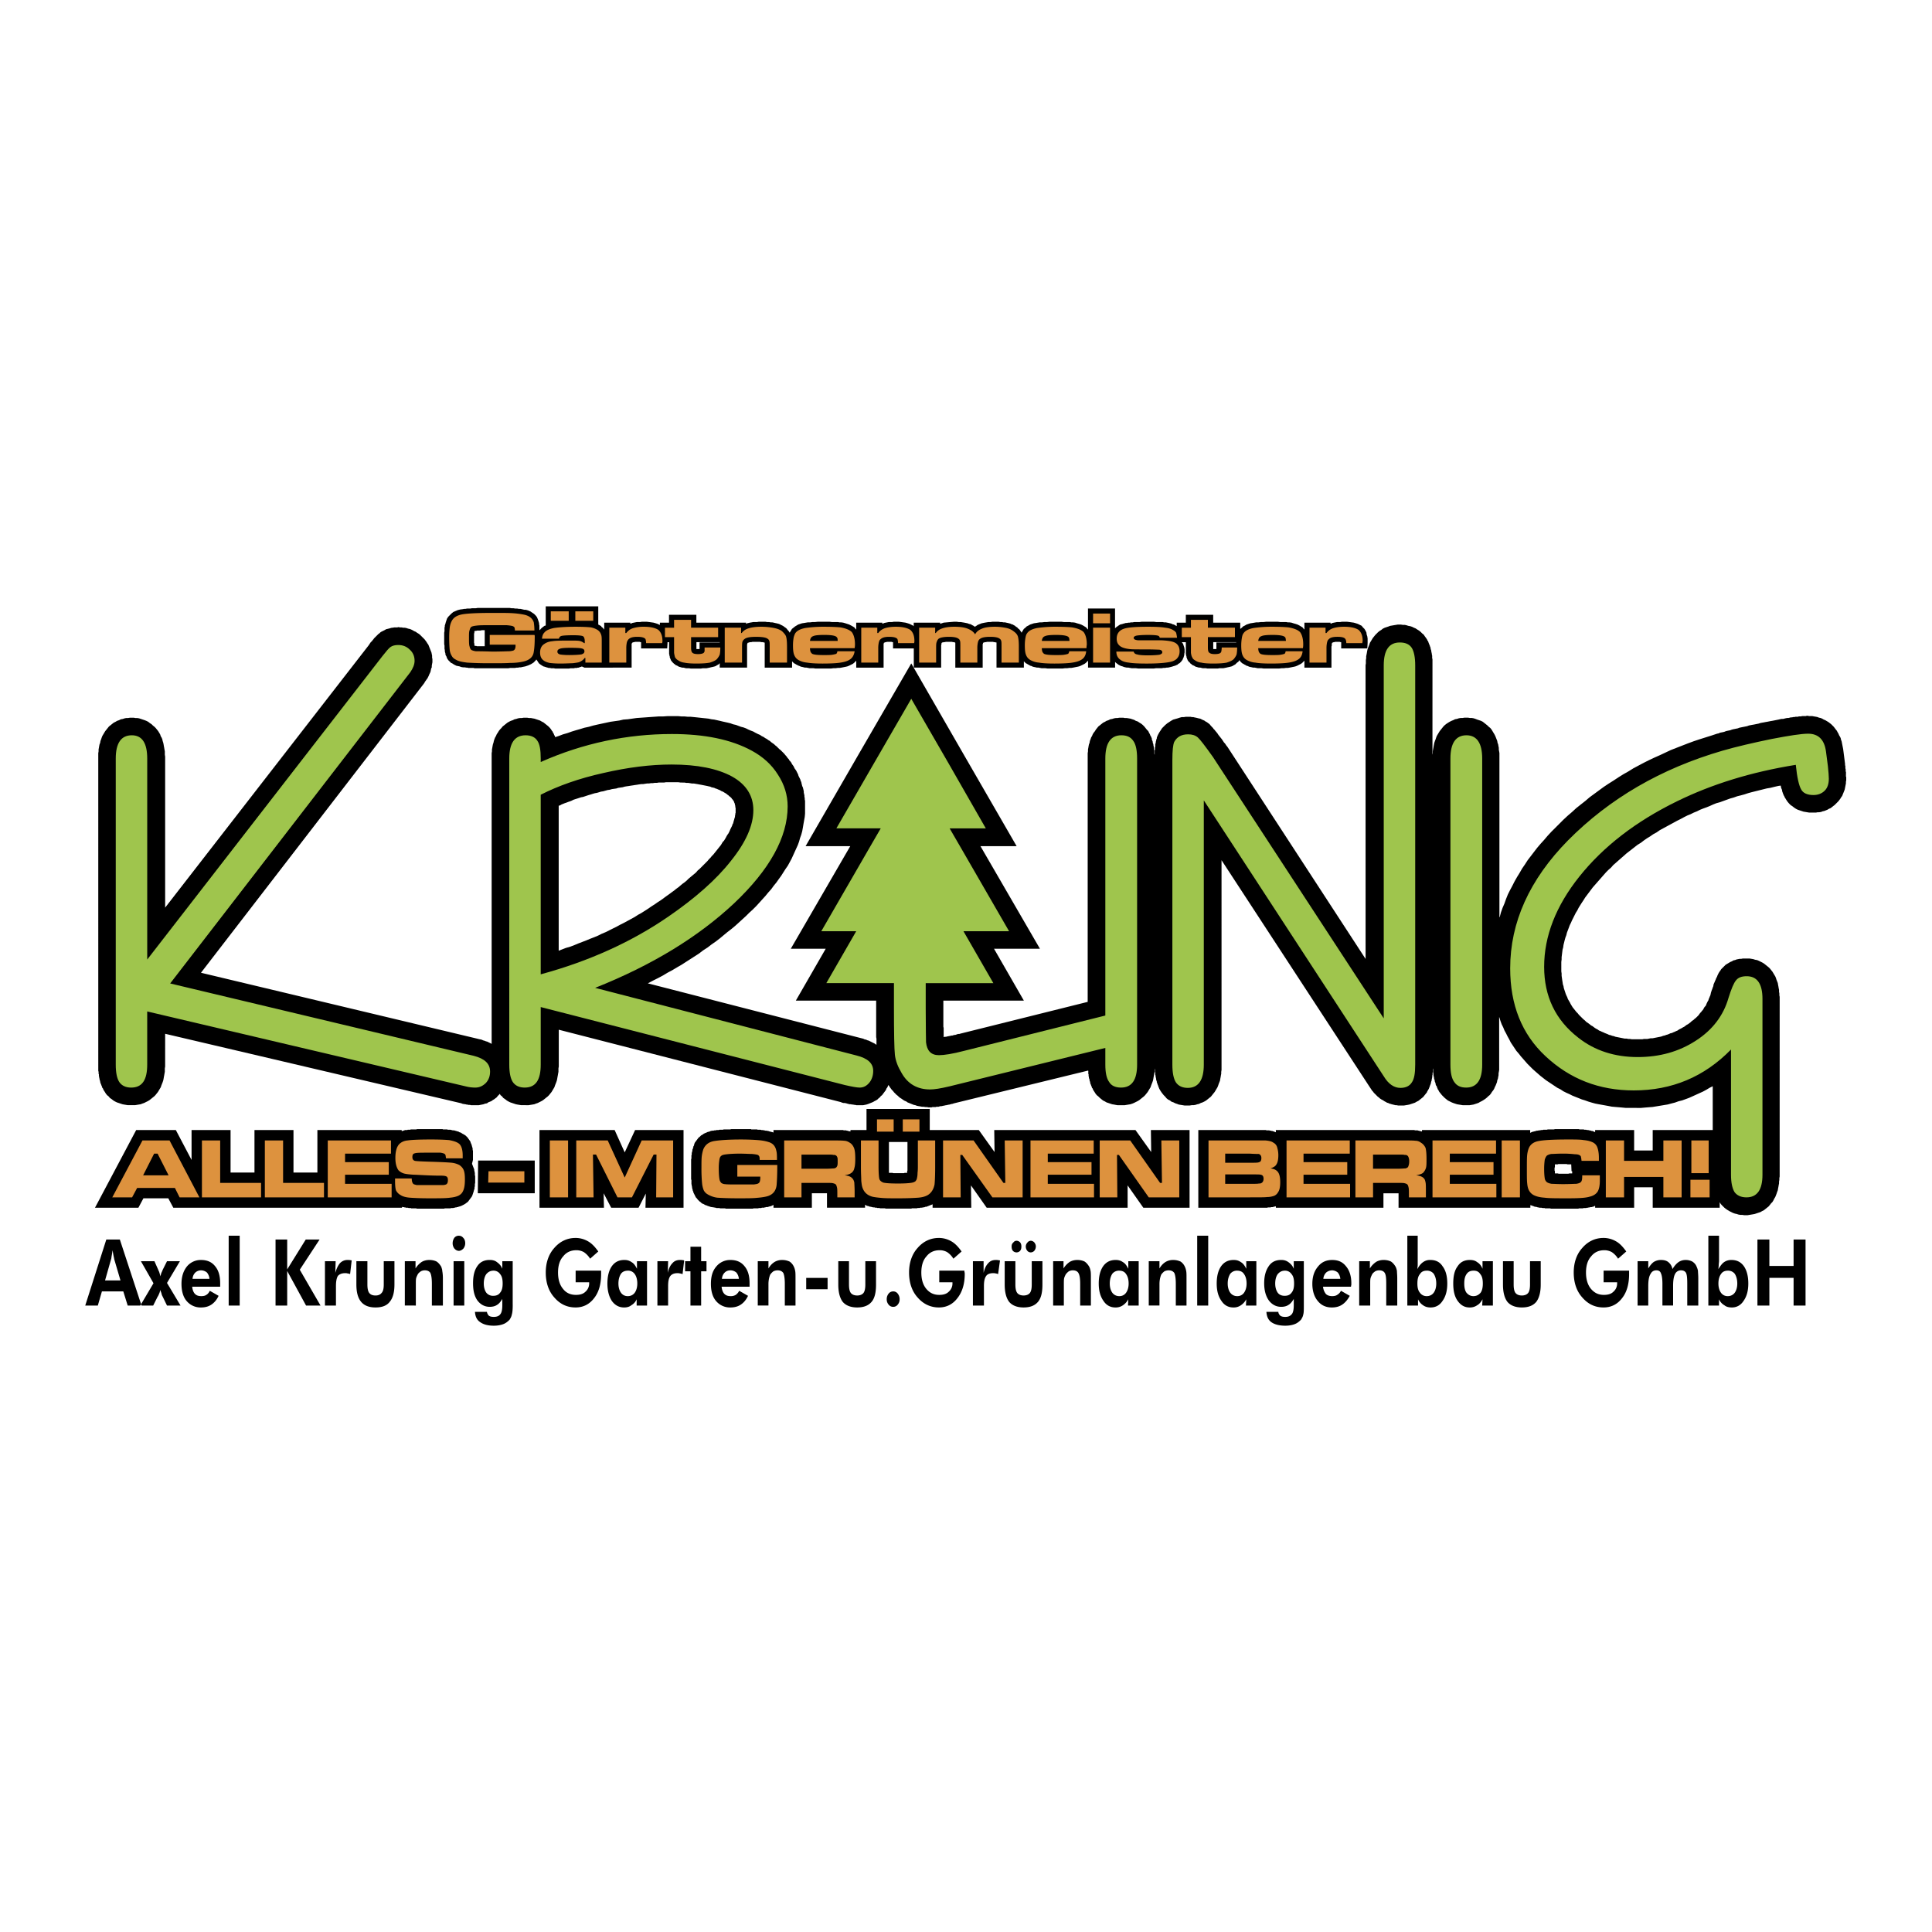 <svg xmlns="http://www.w3.org/2000/svg" width="2500" height="2500" viewBox="0 0 192.756 192.756"><g fill-rule="evenodd" clip-rule="evenodd"><path fill="#fff" d="M0 0h192.756v192.756H0V0z"/><path d="M19.112 115.727v-2.982h3.892v4.238h2.385v-4.238h3.892v4.238h2.385v-4.238h8.411v.096h.062l.094-.033.094-.031.094-.031h.219l.032-.031h.25l.062-.031h.536l.094-.031H44.152l.062.031H44.621l.063.031h.25l.126.031.125.031h.125l.094.031.125.033.094.031.125.031.094.062.125.031.094.062.094.062.125.062.094.062.094.062.094.096.094.094.062.094.094.125.063.096.062.094.032.125.062.125.032.096.031.125.031.094.031.125v.127l.032.094V115.724l-.094.377.031.094.063.156.031.094.032.062.032.096.031.062v.094l.031.094v.062l.031.096v.25l.031.062V118.015l-.031.125v.219l-.031.096v.125l-.031.094-.031.094-.032.127-.032.094-.031.094-.032.094-.031.096-.062.125-.094.125-.094.125-.094.127-.094.125-.125.094-.125.094-.157.096-.125.062-.062.031-.063.031-.094.031-.063.031h-.063l-.062.031-.094.031h-.063l-.062.031h-.094l-.063.031h-.062l-.094.031h-.212l-.063.031H44.378l-.063.031H41.586l-.063-.031H41.018l-.032-.031h-.22l-.062-.031h-.188l-.094-.031h-.062l-.094-.031h-.096l-.063-.031v.094H17.292l-.502-.941h-2.48l-.502.941H9.477l4.111-7.752h3.954l1.57 2.984zm38.633-2.983h3.578l1.004 2.229 1.036-2.229h4.833v7.752h-3.798l.032-1.412-.722 1.412h-2.73l-.753-1.443.031 1.443h-6.433v-7.752h3.922zm19.426.252v-.252h6.961l.032.031h.25l.063.031h.062l.062.033h.063l.094.031h.062l.032.031v-.158h1.6v-2.102H92.761v2.102h4.895l1.57 2.197-.031-2.197h14.09l1.57 2.197-.031-2.197h3.859v7.752h-4.613l-1.568-2.229v2.229h-14.06l-1.569-2.229.031 2.229h-3.86v-.346l-.062.033-.094.031-.063.031-.094.031-.063.031-.094.031-.062.031-.094.031h-.088l-.063.031-.094.031h-.094l-.094.031h-.158l-.094.031h-.188l-.062.031h-.503l-.062.031H88.344l-.032-.031h-.502l-.062-.031h-.22l-.062-.031h-.157l-.062-.031h-.157l-.062-.031h-.063l-.063-.031h-.094l-.157-.062-.157-.031-.157-.094h-.031v.281h-3.798V119.051H81v1.443h-3.829v-.281l-.063.031-.188.094-.157.031-.188.062h-.156l-.063.031h-.062l-.063.031h-.221l-.063.031h-.219l-.094.031h-.471l-.031.031H72.402l-.062-.031h-.503l-.062-.031h-.315l-.031-.031h-.094l-.094-.031h-.094l-.095-.031h-.094l-.095-.031-.094-.031-.094-.031-.094-.031-.062-.031-.094-.031-.094-.031-.094-.064-.062-.031-.094-.031-.094-.062-.094-.094-.094-.062-.094-.094-.094-.096-.094-.125-.094-.094-.062-.125-.062-.127-.032-.062-.032-.062-.031-.062-.031-.062v-.062l-.031-.062-.032-.064v-.062l-.031-.062v-.062l-.032-.062v-.124l-.032-.062v-.126l-.031-.062v-.408l-.031-.094V115.672l.031-.096v-.31l.031-.062v-.188l.032-.062v-.062l.032-.062v-.124l.031-.064.032-.062v-.062l.031-.062v-.062l.031-.062.031-.031.032-.158.058-.143.094-.125.094-.127.094-.125.094-.125.125-.094.125-.125.125-.064.125-.094.125-.062.157-.062.125-.062.157-.031.125-.062.157-.033h.125l.094-.031h.125l.094-.031h.219l.063-.031h.344l.094-.031H72.832l.125-.031h1.973l.032.031H75.538l.062.031H75.882l.094.031h.156l.094.031h.063l.094.031h.156l.063.033h.062l.094.031.063.031h.062l.094.031.125.031.069.03zm13.37.942H88.69V117.015h.345l.094.031h1.065l.063-.031h.25v-.188l.031-.031v-2.858h.003zm36.75-.973v-.221H141.123l.031.031h.281l.062.031h.062l.062.033h.062l.064.031h.062l.062.031v-.158h10.795v.283l.062-.031.127-.062.125-.031.125-.031.125-.031.096-.033h.124l.062-.031h.156l.064-.031h.156l.094-.031h.346l.094-.031h.597l.127-.031h2.377l.062.031H158.021l.031.031h.189l.094.031h.124l.094.031h.062l.062.031h.064l.062.033h.094l.062.031.062.031.062.031h.062v-.189h3.893v2.041h1.852v-2.041h6.59v3.924h.094v3.828h-6.683v-2.039h-1.852v2.039h-3.893v-.188h-.031l-.094.062-.125.031-.094.031h-.126l-.062.031h-.124l-.031.031h-.124l-.094.031h-.25l-.062.031h-.376l-.094.031H154.726l-.062-.031h-.507l-.062-.031h-.187l-.125-.031h-.19l-.094-.031h-.062l-.094-.031-.096-.031h-.094l-.094-.031-.062-.031-.094-.031-.094-.031-.064-.031h-.062v.25H139.534V119.054h-1.508v1.443h-10.732v-.156l-.062.031h-.062l-.064.031h-.062l-.062.031h-.156l-.062.031h-.281l-.031.031H119.556v-7.752H126.278l.094.031h.252l.094.031h.062l.094.033h.062l.094.031.096.031.062.031.103.033zm-79.589 2.824h5.649v3.264H47.67l.032-3.264zm109.152 1.066h-.062l-.031-.689h-.375l-.094-.031h-.818l-.062.031h-.28v.279l-.033.062V116.789l.033.062v.219h.279l.094.031H156.481l.094-.031h.281v-.215h-.002z"/><path d="M17.919 119.461l-.47-.941h-3.767l-.502.941h-1.978l3.013-5.68h2.699l2.981 5.68h-1.976zm-1.098-2.197l-1.099-2.166h-.345l-1.099 2.166h2.543zm3.326-3.483h1.82v4.236h4.08v1.443h-5.9v-5.679zm6.277 0h1.82v4.236h4.08v1.443h-5.9v-5.679zm6.277 0h6.308v1.316h-4.582v.848h4.362v1.256h-4.362v.91h4.645v1.35h-6.371v-5.68zm6.716 3.797h1.663c0 .281.063.471.188.564.062.031.188.062.314.094h2.573a.981.981 0 0 0 .345-.062c.125-.062.188-.188.188-.439 0-.156-.032-.281-.125-.346-.094-.062-.283-.094-.565-.094-.22 0-.659 0-1.35-.031-.722-.031-1.161-.062-1.381-.062-.439-.031-.753-.062-.973-.125a1.266 1.266 0 0 1-.533-.314c-.188-.252-.314-.658-.314-1.225 0-.658.125-1.098.376-1.381.188-.188.471-.344.848-.375.408-.064 1.192-.096 2.354-.096.848 0 1.444.031 1.789.062.502.096.878.221 1.067.439.188.221.282.598.282 1.1v.281H44.5c-.031-.156-.031-.281-.063-.344 0-.031-.062-.094-.125-.127a1.603 1.603 0 0 0-.376-.094h-1.224c-.722 0-1.162 0-1.318.062-.188.031-.251.158-.251.377 0 .189.062.314.251.377.125.031.722.062 1.82.094.941.031 1.538.062 1.852.094.313.033.565.127.753.221.188.125.345.281.439.502.094.219.125.533.125.941 0 .564-.062.941-.22 1.225-.094.188-.251.312-.439.408-.22.094-.471.156-.816.188-.377.062-1.099.062-2.103.062-.878 0-1.506-.031-1.914-.062-.408-.031-.722-.125-.911-.252a1.12 1.12 0 0 1-.47-.471c-.063-.188-.094-.502-.094-.91v-.281h.001zm9.321-.723h3.578v1.131h-3.609l.031-1.131zm6.119-3.074h1.82v5.68h-1.82v-5.68zm2.637 0h3.138l1.695 3.703 1.695-3.703h3.138v5.68h-1.694l.031-4.268h-.282l-2.166 4.268h-1.443l-2.134-4.268h-.314l.062 4.268h-1.726v-5.68zm16.068 2.448h3.986v.156c0 .816-.031 1.412-.063 1.82-.062.66-.439 1.068-1.13 1.193-.282.062-.627.094-1.004.125s-.941.031-1.726.031c-.973 0-1.664-.031-2.071-.062a2.495 2.495 0 0 1-.973-.346.946.946 0 0 1-.376-.408 2.548 2.548 0 0 1-.157-.658 14.913 14.913 0 0 1-.063-1.537c0-.535 0-.91.032-1.193.031-.252.094-.502.157-.691.188-.439.534-.721 1.067-.814.596-.096 1.475-.158 2.699-.158.722 0 1.287.031 1.694.062.408.033.753.096 1.036.189.439.125.691.408.785.879.063.219.063.533.063.91h-1.726c0-.158 0-.252-.031-.314 0-.062-.063-.094-.094-.156-.094-.062-.314-.094-.628-.125-.282 0-.69-.033-1.255-.033-.596 0-1.036.033-1.287.064s-.439.062-.534.156c-.094.062-.157.188-.188.377a5.406 5.406 0 0 0-.063.91c0 .471.031.816.063 1.004a.708.708 0 0 0 .188.408.68.68 0 0 0 .377.125c.157.031.627.031 1.443.031h1.444c.157-.031.282-.031.408-.094a.375.375 0 0 0 .157-.156 1.2 1.2 0 0 0 .062-.377v-.158h-2.291v-1.16h-.001zm4.676 3.232v-5.68h4.174c1.004 0 1.569 0 1.789.031.188 0 .376.062.565.188.22.125.345.314.439.533.094.252.125.598.125 1.1 0 .408-.031.721-.094.91a.746.746 0 0 1-.282.471c-.157.125-.377.188-.69.25.376.031.627.125.784.314.094.094.157.25.188.408 0 .125.031.471.031.941v.533h-1.726v-.283c0-.312 0-.564-.031-.689-.032-.127-.062-.252-.125-.314-.062-.062-.157-.094-.282-.125-.094-.031-.346-.031-.69-.031h-2.448v1.443h-1.727zm1.726-2.856h2.448c.408 0 .659-.031.753-.031a.44.44 0 0 0 .22-.064c.063-.031.125-.125.157-.219s.032-.219.032-.408c0-.188 0-.346-.032-.408-.031-.094-.094-.188-.188-.219-.063-.031-.125-.031-.22-.031-.095-.031-.345-.031-.722-.031h-2.448v1.411zm5.932-2.824h1.757v2.604c0 .598.031.973.063 1.162.031.219.188.346.408.439.251.062.753.094 1.475.094.628 0 1.036-.031 1.255-.062.251-.031.408-.094.502-.189.062-.094.125-.188.125-.281.031-.094.062-.283.062-.533.032-.252.032-.471.032-.629v-2.604h1.726v2.604c0 .91-.031 1.508-.062 1.789-.094.471-.314.848-.69 1.066-.22.127-.533.221-.942.252-.408.031-1.067.062-1.977.062-.69 0-1.224 0-1.601-.031-.345-.031-.69-.062-.973-.125-.597-.158-.941-.533-1.067-1.131-.032-.219-.063-.408-.063-.596s-.031-.596-.031-1.287v-2.604h.001zm1.601-2.103h1.663v1.225h-1.663v-1.225zm2.573 0h1.663v1.225H90.07v-1.225zm4.017 2.103h3.044l2.982 4.236h.188l-.062-4.236h1.789v5.68h-3.014l-3.012-4.236h-.188l.031 4.236h-1.757v-5.68h-.001zm8.725 0h6.307v1.316h-4.582v.848h4.363v1.256h-4.363v.91h4.613v1.35h-6.338v-5.68zm6.905 0h3.043l2.982 4.236h.188l-.062-4.236h1.789v5.68h-3.045l-2.98-4.236h-.189l.033 4.236h-1.758v-5.68h-.001zm10.857 5.68v-5.68H126.224c.375.031.658.094.814.219a.744.744 0 0 1 .377.439c.062.219.125.471.125.816 0 .408-.062.721-.188.91-.094.188-.314.312-.596.408.25.031.439.094.564.188.283.188.408.564.408 1.193 0 .439-.062.783-.221 1.004a.817.817 0 0 1-.375.346 2.16 2.16 0 0 1-.723.125c-.188.031-.754.031-1.727.031h-4.108v.001zm1.664-3.453h2.447c.533 0 .848 0 .941-.062.158-.031.221-.188.221-.408 0-.219-.094-.344-.252-.406-.062 0-.377 0-.91-.033h-2.447v.909zm0 2.103h2.447c.502 0 .816 0 .91-.031.094 0 .158 0 .221-.031.156-.062.25-.221.25-.439 0-.252-.094-.377-.281-.408-.062-.031-.408-.031-1.1-.031h-2.447v.94zm6.119-4.33h6.309v1.316h-4.613v.848h4.363v1.256h-4.363v.91h4.645v1.35h-6.34v-5.68h-.001zm6.873 5.68v-5.68h4.205c.975 0 1.57 0 1.758.031.221 0 .408.062.566.188.219.125.375.314.471.533.062.252.094.598.094 1.1 0 .408 0 .721-.062.91a1.217 1.217 0 0 1-.283.471c-.156.125-.408.188-.691.25.346.031.629.125.785.314.094.094.125.25.158.408.031.125.031.471.031.941v.533h-1.695v-.283c0-.312 0-.564-.031-.689-.031-.127-.062-.252-.125-.314-.064-.062-.158-.094-.283-.125-.094-.031-.346-.031-.691-.031h-2.447v1.443h-1.76zm1.758-2.856h2.416c.439 0 .691-.031.785-.031a.328.328 0 0 0 .188-.064c.096-.031.127-.125.158-.219s.062-.219.062-.408a1.1 1.1 0 0 0-.062-.408c-.031-.094-.094-.188-.189-.219-.031-.031-.125-.031-.219-.031-.062-.031-.314-.031-.723-.031h-2.416v1.411zm5.932-2.824h6.34v1.316h-4.613v.848h4.361v1.256h-4.361v.91h4.645v1.35h-6.371v-5.68h-.001zm6.904 0h1.82v5.68h-1.82v-5.68zm8.035 3.483h1.756v.533c0 .439-.062.785-.188 1.037-.156.281-.439.471-.848.564-.408.125-1.129.156-2.166.156-1.098 0-1.883 0-2.322-.062-.471-.031-.814-.125-1.066-.252a1.103 1.103 0 0 1-.439-.406c-.125-.189-.188-.439-.219-.785-.031-.252-.031-.723-.031-1.381 0-.66 0-1.162.031-1.443.031-.283.094-.502.156-.66.156-.377.471-.627.973-.721.471-.096 1.443-.158 2.918-.158.723 0 1.256 0 1.602.062.346.033.596.096.816.189.25.094.439.281.533.533s.156.596.156 1.066v.283h-1.727c-.031-.188-.031-.314-.062-.377a.171.171 0 0 0-.094-.156c-.062-.062-.219-.125-.502-.125a10.205 10.205 0 0 0-1.225-.064c-.533 0-.91.033-1.129.033a1.172 1.172 0 0 0-.439.156c-.094.094-.156.219-.221.408a6.695 6.695 0 0 0-.062.941c0 .439.031.752.062.941a.592.592 0 0 0 .221.377c.094.062.25.125.471.156.188 0 .564.031 1.129.031.66 0 1.1-.031 1.318-.031.221-.031.377-.094.439-.156.128-.094.159-.312.159-.689zm2.354-3.483h1.82v2.039h3.922v-2.039h1.82v5.68h-1.82v-2.039h-3.922v2.039h-1.82v-5.68zm8.535 0h1.727v3.264h-1.727v-3.264zm-.094 3.922h1.914v1.758h-1.914v-1.758z" fill="#dd923e"/><path d="M49.052 104.146V75.148l.031-.188v-.188l.031-.157.032-.188.031-.157.062-.189.032-.156.062-.188.063-.157.094-.157.063-.157.125-.188.094-.157.125-.157.125-.125.125-.157.157-.125.157-.126.157-.125.157-.094.188-.094.188-.062.188-.095.157-.031.188-.062.188-.031h.188l.189-.032h.345l.188.032h.188l.157.031.188.031.188.062.189.063.188.063.157.094.188.095.157.125.157.125.157.125.157.157.125.157.094.157.063.062.031.094.063.094.031.063.032.094.063.094.031.094v.031l.377-.125.408-.157.439-.125.439-.157.408-.125.439-.125.408-.126.439-.094.439-.126.408-.094.439-.095.439-.094.439-.094.439-.063.439-.062.408-.094.439-.032.439-.062.439-.062.439-.032.439-.031.439-.032.439-.031.439-.031h.439l.439-.031h1.098l.314.031h.313l.314.031h.282l.313.031.314.032.283.031.282.032.314.031.283.031.282.062.282.032.283.063.282.062.251.062.283.063.282.063.251.062.25.094.283.062.251.095.251.094.251.062.251.094.251.126.22.094.251.094.22.125.251.126.22.094.126.094.125.063.125.062.125.094.126.063.094.062.126.094.125.063.094.094.125.094.095.063.125.094.095.094.125.094.094.094.094.094.094.094.125.095.094.094.095.094.094.094.095.094.094.125.094.094.063.094.094.125.094.094.063.125.094.094.095.125.062.126.062.094.095.126.062.125.062.126.095.125.062.094.062.125.063.125.062.125.032.125.062.125.063.125.062.126.032.125.062.125.031.157.032.125.031.125.063.125.031.125.031.125.031.157v.125l.031.125.032.157v.125l.031.126v.125l.032.157v1.267l-.032.345-.063.345-.062.345-.062.376-.063.345-.094.345-.125.345-.094.345-.125.345-.157.345-.157.345-.157.345-.157.345-.188.346-.188.345-.22.314-.22.345-.219.345-.251.345-.22.313-.282.346-.251.345-.283.313-.282.345-.314.346-.282.313-.314.345-.345.345-.345.314-.345.345-.345.314-.376.345-.346.313-.376.314-.408.314-.377.313-.376.314-.408.314-.408.282-.408.314-.439.283-.408.313-.439.283-.439.283-.439.282-.439.283-.439.251-.471.283-.471.25-.471.283-.471.25-.502.252-.471.25-.063.031 21.247 5.461.125.031.125.031.125.064.157.031.125.062.125.031.126.062.125.062.125.062.125.062.125.064.125.094h.032V103.632l-.032-.156v-3.643H79.4l2.981-5.178h-3.483l5.931-10.231h-4.456l5.272-9.132 5.272-9.102 5.241 9.102 5.273 9.132h-3.609l5.932 10.231h-4.582l2.98 5.178h-8.034V102.436l.031.125V103.471h.031l.062-.031h.157l.062-.031h.063l.094-.031h.062l.095-.031h.062l.094-.031h.094l.094-.031.094-.031h.094l.094-.031.094-.033.094-.031h.126l.094-.031 12.71-3.17v-24.81l.031-.188v-.188l.031-.157.031-.188.031-.157.062-.157.031-.188.064-.157.062-.188.094-.157.062-.157.094-.157.127-.157.094-.157.125-.157.125-.157.158-.125.156-.126.156-.125.189-.094.156-.094.189-.062.188-.095.188-.031.189-.062.188-.031h.158l.188-.032h.377l.156.032h.189l.188.031.188.031.189.062.188.063.158.094.188.062.188.126.158.094.156.125.156.157.127.157.125.157.125.125.062.094.031.094.062.094.033.063.031.094.031.062.062.094.031.094.031.062v.094l.031.094.031.063.031.094v.094l.031.063.031.094v.094l.031.062v.094l.031.095v.156l.033.094v.345l.031.094v.125-.561l.031-.062v-.251l.031-.063v-.219l.031-.094v-.063l.031-.062v-.094l.031-.063v-.062l.031-.094.031-.063v-.094l.031-.062.031-.094.031-.062.062-.125.127-.22.125-.188.125-.188.158-.157.156-.157.188-.157.189-.125.188-.125.221-.125.219-.063.221-.062.188-.063.221-.063h.219l.188-.031h.471l.158.031h.125l.125.032.158.031.125.032.125.031.158.031.125.062.125.063.156.063.127.094.125.063.125.094.127.094.062.063.031.062.062.031.031.062.062.063.031.031.062.063.031.031.031.063.064.062.031.032.062.062.031.063.062.062.062.063.031.062.062.063.062.094.033.062.062.063.062.094.062.062.062.094.062.063.062.094.064.094.062.094.062.094.094.095.062.094.062.094.125.156 13.779 21.153V66.36l.031-.157v-.345l.031-.188v-.188l.031-.157.031-.157.031-.188.031-.157.062-.188.062-.157.062-.157.062-.188.096-.157.094-.156.094-.157.125-.157.127-.157.125-.125.156-.157.158-.125.156-.094.156-.125.189-.094.188-.063.188-.062.158-.063.188-.031.189-.032.188-.032.189-.031h.344l.189.031h.188l.156.032.189.062.188.032.189.062.188.094.156.063.189.125.156.094.158.125.156.157.156.125.125.188.096.125.062.094.062.094.031.094.062.062.031.094.031.094.031.063.031.094.033.062.029.094.033.094.031.062v.094l.031.094.031.063v.094l.031.094v.063l.031.094v.094l.031.094v.251l.031.094V75.331 75.3l.031-.157v-.188l.031-.188.031-.157.031-.188.031-.157.031-.157.064-.188.062-.157.062-.188.062-.157.094-.157.094-.157.096-.157.125-.157.125-.157.125-.157.127-.125.156-.126.189-.125.156-.094.188-.094.158-.062.188-.095.188-.031.189-.062.188-.031h.189l.188-.032h.345l.188.032h.189l.188.031.188.062.158.063.188.063.189.062.188.094.156.125.158.125.156.125.125.126.158.125.125.157.094.157.094.157.096.157.094.188.062.157.062.157.062.157.031.188.062.157.031.188.033.157v.188l.031.156.031.188v16.381l.031-.031.125-.471.156-.439.189-.439.156-.439.188-.471.221-.439.219-.408.221-.439.25-.439.252-.408.252-.439.281-.408.283-.439.314-.408.312-.408.314-.408.346-.408.344-.376.346-.408.377-.408.377-.376.408-.408.406-.408.439-.408.439-.377.408-.376.471-.376.439-.345.439-.376.471-.345.471-.346.471-.345.471-.314.502-.314.471-.313.504-.314.502-.283.502-.313.533-.283.533-.283.502-.251.533-.251.566-.251.533-.251.533-.251.564-.22.564-.22.566-.22.596-.22.564-.188.596-.188.598-.188.564-.188.156-.031.127-.063.156-.031.156-.031.127-.031.156-.063.125-.031.158-.032.156-.031.156-.062.125-.032.158-.031.156-.032.158-.032.156-.062.156-.031.156-.032.158-.031.156-.032.158-.032.156-.062.156-.031.158-.032.188-.031.156-.032.158-.032.156-.031.188-.062.158-.031.188-.031.156-.032.189-.031.156-.032.158-.031.188-.031.156-.031.158-.031.156-.032.156-.031.127-.032.156-.031h.156l.127-.031.125-.031.156-.031h.127l.125-.032.125-.031h.125l.094-.032h.127l.125-.031h.221l.094-.031h.219l.094-.031h.378l.094-.031h.096l.156.031h.314l.156.031.188.031.158.031.156.063.156.032.158.062.156.094.156.063.158.094.156.094.125.094.158.125.125.125.125.126.096.125.094.125.125.157.062.125.094.157.064.157.094.157.062.125.031.157.062.157.031.157.031.157.031.157.031.157.031.156.189 1.476v.125l.031.094v.22l.031.094v.219l.031.063V77.466l.031.062v.313l-.031.157v.157l-.031.157-.031.157-.031.157-.031.157-.062.157-.062.157-.064.157-.062.157-.094.125-.094.157-.094.125-.096.125-.125.125-.125.125-.125.126-.127.094-.156.126-.125.094-.158.062-.156.095-.156.062-.158.062-.156.032-.156.062-.189.032h-.156l-.158.031H180.501l-.188-.031-.189-.032-.188-.031-.189-.063-.188-.062-.188-.062-.189-.095-.188-.125-.158-.126-.188-.125-.156-.157-.158-.188-.125-.188-.094-.156-.062-.094-.031-.094-.064-.094-.031-.094-.031-.062-.031-.094-.031-.094-.031-.063v-.091l-.031-.094-.031-.063-.031-.094-.031-.094v-.094l-.031-.032-.221.032-.408.094-.375.094-.377.063-.377.094-.377.094-.377.094-.377.094-.344.094-.377.125-.346.094-.377.094-.344.125-.346.095-.346.125-.346.126-.344.125-.346.094-.314.125-.346.157-.312.126-.346.125-.314.126-.312.157-.314.125-.314.157-.312.125-.314.157-.346.188-.377.188-.344.188-.346.188-.346.188-.346.188-.346.188-.312.219-.346.188-.314.22-.312.188-.314.22-.283.22-.312.188-.283.22-.281.22-.283.22-.283.22-.281.251-.252.22-.25.219-.283.251-.252.22-.219.251-.252.22-.25.251-.221.251-.219.251-.221.251-.219.25-.221.251-.219.251-.188.251-.189.251-.188.251-.189.251-.156.251-.188.282-.158.251-.156.251-.125.251-.158.251-.125.25-.125.251-.127.251-.094.22-.125.251-.094.251-.094.251-.096.251-.062.25-.094.251-.062.22-.062.251-.062.251-.033.251-.062.22-.031.251-.031.251-.031.251v.22l-.031.251v.942l.031.219v.221l.031.219.031.221.031.188.031.221.064.188.031.188.062.189.062.188.062.189.062.156.094.188.064.189.094.156.094.158.094.188.094.156.096.158.125.156.125.156.125.158.127.125.125.156.156.158.127.125.156.156.156.127.158.156.188.125.125.094.158.127.125.062.125.094.125.094.158.094.125.064.125.094.158.062.125.062.156.062.125.062.158.062.156.062.125.064.158.031.156.062.158.031.156.062.156.031.158.031.156.031.156.031.158.031.156.031h.188l.158.033h.156l.188.031h1.067l.156-.031h.345l.156-.033.158-.031h.188l.156-.031.158-.031.156-.031.156-.031.158-.031.125-.031.156-.062.158-.031.156-.062.125-.031.158-.064.125-.062.156-.031.125-.062.158-.062.125-.062.156-.062.127-.094.125-.064.125-.062.158-.094.125-.062.125-.094.125-.096.127-.062.125-.094.125-.094.094-.094.127-.094.094-.064.094-.094.125-.094.096-.094.094-.094.094-.096.062-.094.094-.125.096-.094.062-.094.094-.096.062-.094.062-.125.062-.094.096-.096.062-.125.031-.094.062-.125.062-.127.062-.094.031-.125.062-.125.031-.096.062-.125.033-.125.031-.158.031-.094.031-.094.031-.094.031-.062.031-.096.031-.094.031-.062.031-.094v-.094l.031-.062.031-.096.031-.062.031-.062.033-.094.031-.062.031-.062.031-.094.031-.064.031-.062.031-.062.031-.062.031-.094.031-.062.031-.064.031-.062.031-.062.062-.094.033-.062.062-.062.031-.062.062-.096.062-.062.125-.125.127-.126.125-.125.156-.095.158-.094.156-.094.156-.062.158-.095.156-.031.156-.062.158-.031.156-.032h.156l.158-.031h.657l.188.031.189.032.188.062.189.031.156.063.189.094.188.094.156.094.158.126.156.125.156.126.127.125.125.158.125.156.094.156.094.158.096.156.062.156.062.189.062.156.062.156.031.189.031.156.031.188.033.158v.188l.031.158v.188l.031.156V117.381l-.031.158v.188l-.031.158v.188l-.033.156-.031.189-.031.156-.031.188-.062.158-.062.188-.062.158-.062.156-.096.156-.094.189-.094.156-.125.125-.125.158-.127.156-.156.125-.156.125-.158.127-.188.094-.156.094-.189.062-.188.062-.189.064-.156.031-.189.031-.188.031-.188.031h-.345l-.189-.031h-.188l-.188-.031-.189-.062-.156-.031-.188-.064-.189-.094-.188-.094-.158-.094-.188-.127-.156-.125-.127-.125-.156-.156-.125-.158-.096-.156-.062-.094-.062-.062-.031-.096-.062-.062-.031-.094-.031-.094-.031-.062-.031-.096-.031-.062-.031-.094-.031-.094-.033-.062v-.094l-.031-.096-.031-.062v-.094l-.031-.094v-.062l-.031-.094v-.096l-.031-.062V117.883l-.031-.064v-9.446l-.314.156-.312.189-.346.188-.346.156-.346.158-.344.156-.346.156-.346.127-.346.125-.375.094-.346.125-.377.096-.346.094-.377.062-.375.062-.377.062-.377.062-.408.031-.377.031-.377.033H162.216l-.346-.033-.344-.031-.377-.031-.346-.031-.314-.062-.344-.062-.346-.062-.346-.062-.312-.062-.346-.096-.314-.094-.346-.125-.312-.094-.314-.127-.314-.125-.312-.125-.314-.158-.283-.125-.312-.156-.283-.189-.314-.156-.281-.188-.283-.189-.283-.188-.281-.188-.283-.221-.281-.219-.252-.221-.252-.219-.281-.252-.252-.252-.25-.25-.221-.252-.219-.25-.221-.252-.219-.281-.221-.252-.188-.281-.188-.283-.189-.283-.156-.312-.158-.283-.156-.314-.156-.281-.127-.314-.156-.314-.125-.344-.094-.314-.031-.062V106.742l-.031.189-.031.156v.188l-.033.158-.031.188-.062.158-.031.188-.062.156-.062.158-.094.188-.062.156-.096.158-.125.156-.094.156-.125.158-.158.125-.125.125-.156.127-.189.125-.156.094-.188.094-.158.094-.188.064-.189.062-.127.04-.188.031-.189.031h-.689l-.189-.031-.188-.031-.189-.031-.188-.062-.189-.064-.156-.062-.188-.094-.189-.094-.156-.125-.156-.127-.158-.156-.125-.125-.125-.158-.125-.156-.064-.094-.031-.094-.062-.064-.031-.094-.031-.062-.031-.094-.031-.094-.062-.062-.031-.096v-.062l-.031-.094-.031-.094-.033-.062v-.094l-.031-.096-.031-.062v-.094l-.031-.094v-.062l-.031-.096v-.156l-.031-.094V106.689l-.031-.094v-.095.44l-.031.094v.188l-.031.094v.158l-.031.094v.062l-.031.094v.096l-.031.062-.031.094v.062l-.031.094-.033.094-.029.064-.033.094-.031.094-.031.062-.031.094-.062.096-.031.062-.062.094-.031.094-.125.156-.127.158-.125.156-.156.125-.158.127-.156.125-.188.094-.158.094-.188.064-.189.062-.188.062-.156.031-.189.031-.188.031h-.596l-.127-.031h-.125l-.125-.031-.127-.031-.125-.031-.094-.031-.125-.031-.127-.064-.125-.031-.094-.062-.125-.062-.096-.062-.094-.062-.125-.062-.094-.062-.096-.064-.094-.094-.094-.062-.062-.062-.094-.094-.094-.096-.064-.062-.094-.094-.062-.094-.094-.094-.062-.094-.062-.096-.064-.094-.062-.094-.062-.094-14.719-22.534V106.752l-.031.189v.188l-.031.156-.031.189-.031.156-.031.189-.062.156-.062.156-.064.189-.062.156-.094.156-.094.158-.094.156-.127.156-.125.158-.125.156-.158.125-.156.127-.156.125-.158.094-.188.094-.188.062-.189.096-.156.031-.189.062-.188.031h-.188l-.189.031h-.534l-.188-.031-.189-.031-.188-.031-.158-.062-.188-.062-.188-.096-.189-.062-.156-.125-.188-.094-.158-.127-.125-.156-.156-.156-.127-.158-.094-.125-.062-.094-.062-.094-.031-.062-.062-.096-.031-.094-.033-.062-.031-.094-.031-.094-.031-.064-.031-.094-.031-.094-.031-.062v-.094l-.031-.062-.031-.096v-.094l-.031-.094v-.062l-.031-.094v-.096l-.031-.062v-.188l-.031-.094v-.469.125l-.031.156v.189l-.033.156-.031.188-.031.158-.031.188-.031.158-.062.188-.062.156-.062.158-.062.188-.096.156-.094.158-.094.156-.125.156-.127.158-.125.125-.156.125-.158.127-.156.125-.156.094-.189.094-.188.094-.156.064-.189.062-.188.031-.189.031-.188.031h-.722l-.189-.031-.156-.031-.189-.031-.188-.062-.188-.064-.189-.062-.156-.094-.189-.094-.156-.125-.156-.127-.158-.156-.156-.125-.125-.158-.096-.156-.062-.094-.062-.094-.031-.064-.031-.094-.062-.062-.031-.094-.031-.094-.031-.062-.031-.096-.031-.062-.033-.094v-.094l-.031-.062-.031-.094v-.096l-.031-.062-.031-.094v-.094l-.031-.062v-.19l-.031-.062V106.844l-.031-.031-13.37 3.266-.094.031-.094.031h-.063l-.094.031-.095.031h-.062l-.094.031h-.063l-.094.031h-.062l-.095.031h-.062l-.094.031h-.063l-.062.031h-.157l-.062.031h-.062l-.063.031h-.219l-.062.031h-.345l-.063.031h-.314l-.157-.031h-.156l-.188-.031h-.157l-.157-.031-.188-.031-.157-.031-.157-.062-.157-.031-.157-.062-.157-.062-.157-.064-.157-.062-.125-.094-.157-.062-.157-.094-.125-.094-.157-.096-.125-.094-.125-.125-.126-.094-.125-.127-.126-.125-.094-.125-.126-.125-.094-.127-.094-.125-.094-.156-.062-.064-.031.064-.063.156-.094.125-.062.158-.094.125-.094.125-.094.125-.094.127-.125.094-.094.125-.125.094-.125.127-.157.094-.125.062-.157.094-.157.062-.157.064-.157.062-.188.062-.157.031-.157.031h-.69l-.125-.031h-.094l-.094-.031h-.125l-.094-.031h-.125l-.125-.031-.125-.031-.094-.031-.157-.033h-.126l-.125-.031-.157-.062-28.12-7.217v3.67l-.032.189v.345l-.031.156-.031.188-.031.158-.032.188-.031.158-.063.188-.062.156-.062.158-.063.188-.094.156-.094.158-.094.156-.125.156-.126.158-.125.125-.157.125-.157.127-.157.125-.157.094-.188.094-.188.094-.188.064-.157.062-.188.031-.188.031-.188.031H52.002l-.188-.031-.188-.031-.157-.031-.188-.062-.188-.064-.188-.062-.188-.094-.157-.094-.157-.125-.189-.127-.125-.156-.157-.125-.062-.127-.094.096-.125.125-.094.125-.125.094-.125.096-.157.094-.126.094-.157.062-.157.062-.126.096-.188.031-.157.062-.157.031-.157.031-.157.031H46.98l-.094-.031h-.157l-.094-.031h-.094l-.063-.031h-.094l-.094-.031h-.094l-.094-.031-.063-.031-29.563-6.938V106.404l-.031.189v.345l-.031.156-.031.188-.031.158-.031.188-.032.158-.062.188-.063.156-.062.158-.063.188-.094.156-.094.158-.094.156-.125.156-.125.158-.125.125-.157.125-.157.127-.157.125-.157.094-.188.094-.188.094-.188.064-.156.062-.188.031-.188.031-.188.031H12.749l-.188-.031-.188-.031-.157-.031-.188-.062-.188-.064-.188-.062-.188-.094-.157-.094-.157-.125-.188-.127-.125-.156-.157-.125-.125-.158-.094-.156-.062-.094-.063-.094-.031-.064-.032-.094-.062-.062-.031-.094-.031-.094-.032-.062-.031-.096-.032-.062-.031-.094-.031-.094v-.062l-.031-.094-.031-.096v-.062l-.032-.094v-.094l-.031-.062v-.19l-.031-.062v-.188l-.032-.096V75.148l.032-.188v-.188l.031-.157.031-.188.032-.157.062-.157.031-.188.063-.157.063-.188.062-.157.094-.157.094-.157.094-.157.126-.157.125-.157.125-.157.157-.125.157-.126.157-.125.188-.094.157-.094.188-.062.188-.095.188-.031.188-.062.157-.031h.188l.188-.032h.376l.157.032h.188l.188.031.188.062.188.063.188.063.157.062.188.094.157.125.188.125.125.125.157.126.125.125.126.157.125.157.094.157.094.157.062.188.095.157.062.157.032.157.062.188.032.157.031.188.031.157.031.188.031.156v.345l.031.188v15.063L36.785 64.38l.062-.094.062-.094.063-.094.062-.062.094-.094.063-.094.063-.063.062-.094.063-.062.094-.094.062-.063.063-.062.094-.094.062-.063.094-.062.094-.094.094-.063.126-.062.125-.062.125-.063.094-.063.125-.031.125-.031.125-.031.094-.032.125-.031h.094l.125-.031h.313l.125-.032.157.032h.157l.157.031h.157l.157.031.188.063.157.031.157.063.125.062.157.094.157.062.125.095.157.094.125.094.126.125.094.094.126.125.125.125.094.125.094.126.094.156.094.126.062.157.063.157.063.157.062.157.062.157.031.157.032.157v.188l.032.157v.314l-.032.157-.032.188v.157l-.062.125-.031.157-.031.157-.056.126-.063.126-.062.157-.062.125-.063.125-.094.125-.062.094-.095.125-.062.125-22.284 28.907 27.617 6.59.126.033.157.031.125.031.126.062.125.031.157.062.125.031.125.062.125.062.125.062.066.036zm14.593-12.868l.345-.188.345-.22.345-.22.314-.22.345-.22.314-.22.25-.157.22-.157.251-.188.22-.157.22-.157.251-.188.22-.157.188-.157.22-.157.22-.188.188-.157.22-.157.188-.157.188-.188.188-.157.188-.157.188-.157.188-.157.157-.188.188-.157.157-.157.157-.157.157-.157.157-.157.157-.157.157-.188.157-.157.125-.157.157-.157.125-.157.126-.157.125-.157.125-.157.125-.156.125-.157.094-.157.094-.157.125-.125.094-.157.094-.157.063-.126.094-.157.094-.125.062-.125.063-.125.062-.157.062-.125.063-.126.062-.125.031-.125.062-.094.032-.125.032-.125.031-.094.031-.125.031-.094.031-.094v-.094l.031-.125v-.094l.032-.094v-.475l-.032-.094v-.125l-.031-.062v-.063l-.022-.064v-.031l-.031-.062-.031-.063v-.032l-.031-.062-.032-.062-.032-.032-.031-.063-.031-.031-.062-.062-.031-.062-.032-.032-.062-.062-.063-.063-.062-.031-.063-.063-.062-.062-.062-.032-.063-.062-.094-.063-.094-.062-.063-.032-.094-.062-.125-.063-.094-.031-.094-.063-.126-.062-.094-.031-.126-.063-.125-.031-.125-.063-.125-.031-.157-.031-.126-.063-.156-.031-.126-.031-.157-.032-.157-.031-.157-.031-.157-.031-.188-.032-.157-.031-.188-.031-.188-.032h-.188l-.188-.031-.188-.031h-.188l-.188-.031H67.889l-.22-.032H66.446l-.188.032H65.725l-.188.031h-.22l-.188.031h-.188l-.188.031h-.188l-.22.032-.188.031h-.188l-.22.031-.188.032-.22.031-.188.031-.22.031-.188.032-.22.031-.188.031-.22.063-.22.031-.22.031-.188.063-.22.031-.22.032-.219.062-.22.031-.22.063-.22.062-.22.032-.188.062-.22.063-.188.031-.22.063-.188.062-.22.063-.188.062-.188.063-.188.062-.188.032-.188.062-.188.063-.198.06-.188.062-.188.095-.157.062-.188.062-.157.063-.188.063-.158.064-.157.063-.157.094-.125.031v14.468l.314-.125.408-.157.439-.126.408-.157.376-.157.408-.157.408-.157.376-.157.408-.157.376-.157.376-.188.377-.157.376-.188.376-.188.377-.188.345-.188.377-.188.345-.188.346-.188.345-.188.347-.222z"/><path d="M14.687 95.735L38.162 65.45c.376-.471.627-.785.816-.91.188-.126.439-.188.753-.188.47 0 .847.157 1.161.471.313.282.471.659.471 1.099 0 .376-.157.753-.439 1.161L16.978 98.119l30.285 7.219c1.098.283 1.632.785 1.632 1.57 0 .439-.125.814-.408 1.129-.314.314-.659.471-1.067.471-.282 0-.627-.031-.973-.125l-31.76-7.471v5.305c0 1.537-.502 2.291-1.601 2.291-.534 0-.941-.188-1.192-.564-.22-.346-.345-.91-.345-1.727V75.681c0-1.538.533-2.322 1.601-2.322 1.035 0 1.538.785 1.538 2.322v20.054h-.001zm76.23-26.017l3.734 6.465 3.704 6.465h-3.609l1.255 2.166 4.676 8.097h-4.551l2.982 5.178h-6.749v2.574c0 1.945.031 3.045.031 3.326.094.848.502 1.287 1.287 1.287.502 0 1.349-.125 2.542-.439l14.06-3.516v-25.64c0-1.538.533-2.322 1.6-2.322.566 0 .941.188 1.193.565.252.345.377.941.377 1.757v30.536c0 1.537-.533 2.291-1.602 2.291-.564 0-.973-.188-1.191-.564-.252-.346-.377-.91-.377-1.727v-1.664l-15.535 3.83c-.91.219-1.538.312-1.946.312-1.255 0-2.229-.533-2.855-1.662-.377-.629-.597-1.225-.659-1.789-.063-.564-.095-2.166-.095-4.77v-2.387h-6.747l2.981-5.178h-3.484l4.676-8.097 1.255-2.166h-4.425l3.734-6.465 3.738-6.463zm88.251 6.59c-4.488.722-8.41 1.946-11.863 3.641-4.111 2.009-7.344 4.52-9.729 7.501-2.354 2.95-3.516 5.962-3.516 9.007 0 2.949 1.131 5.303 3.391 7.061 1.662 1.318 3.672 1.945 5.932 1.945 2.195 0 4.111-.533 5.805-1.631 1.664-1.068 2.762-2.512 3.264-4.268.283-.91.535-1.508.754-1.758.221-.283.564-.408 1.066-.408 1.037 0 1.57.752 1.57 2.26v17.543c0 1.506-.533 2.26-1.602 2.26-.533 0-.941-.188-1.191-.533-.221-.377-.346-.941-.346-1.727v-12.49c-2.668 2.73-5.9 4.08-9.697 4.08-3.453 0-6.371-1.131-8.818-3.422-2.355-2.197-3.516-5.115-3.516-8.756 0-4.582 1.914-8.85 5.773-12.773 4.143-4.174 9.26-7.155 15.41-8.944 1.412-.408 3.045-.785 4.865-1.161 1.789-.345 3.012-.534 3.672-.534 1.035 0 1.631.596 1.789 1.789l.188 1.444c.062.596.094 1.004.094 1.255 0 .502-.125.91-.408 1.193-.281.282-.658.439-1.129.439-.596 0-1.035-.188-1.225-.565-.219-.377-.408-1.192-.533-2.448zm-34.459 29.909V75.681c0-1.538.533-2.322 1.6-2.322 1.037 0 1.57.785 1.57 2.322v30.536c0 1.537-.533 2.291-1.602 2.291-.564 0-.941-.188-1.191-.564-.252-.346-.377-.911-.377-1.727zm-24.605-26.363v26.362c0 1.537-.533 2.322-1.6 2.322-.533 0-.941-.188-1.193-.564-.219-.346-.344-.941-.344-1.758V75.837c0-.941.062-1.538.188-1.82.281-.502.721-.753 1.381-.753.408 0 .721.094.973.313.219.188.723.848 1.506 1.946l17.041 26.08V66.391c0-1.538.535-2.291 1.602-2.291.533 0 .941.157 1.191.533.221.346.346.942.346 1.758v39.826c0 .848-.094 1.443-.346 1.789-.219.346-.596.533-1.129.533-.627 0-1.193-.377-1.664-1.16l-17.952-27.525zm-66.157-3.828c4.237-1.883 8.631-2.793 13.087-2.793 3.233 0 5.9.533 7.972 1.663 1.099.597 1.977 1.381 2.605 2.385.659 1.004.973 2.071.973 3.169 0 3.076-1.789 6.309-5.335 9.666-3.578 3.358-8.191 6.182-13.872 8.442l26.08 6.748c1.13.283 1.663.785 1.663 1.537 0 .439-.125.848-.376 1.162-.283.346-.597.502-.973.502-.283 0-.785-.094-1.475-.252l-30.348-7.781v5.742c0 1.537-.502 2.291-1.6 2.291-.534 0-.942-.188-1.193-.564-.22-.346-.345-.91-.345-1.727V75.681c0-1.538.533-2.322 1.632-2.322.534 0 .941.188 1.161.533.251.345.345.942.345 1.789v.345h-.001zm0 3.264v17.919c4.865-1.317 9.101-3.263 12.71-5.743 2.699-1.852 4.802-3.703 6.276-5.586 1.507-1.883 2.229-3.546 2.229-5.053 0-1.444-.722-2.574-2.134-3.358-1.444-.785-3.452-1.193-6.026-1.193-2.103 0-4.362.282-6.81.848-2.416.534-4.519 1.287-6.245 2.166z" fill="#9fc54d"/><path d="M53.853 62.876l.094-.125.094-.094.157-.125.125-.094.125-.031v-1.915h5.241v1.82l.062.031.125.063.094.062.062.094.094.063.063.063.062.094.032.032v-.691h2.605v.094h.062l.125-.062.157-.032.157-.031.157-.031h.314l.188-.031h.471l.251.031.22.031.22.031.22.063.188.062.188.094h.032v-.22h.91v-.784h2.73v.784h4.958v.126l.094-.062.157-.032.125-.032.188-.031.157-.031h.376l.188-.031h.628l.188.031h.188l.157.031h.157l.157.031.125.032.157.032.126.031.125.032.125.062.125.063.126.062.094.063.126.094.094.062.095.094.062.094.094.094.063.094.062.095.031-.063.031-.063.063-.094.094-.157.157-.125.156-.125.157-.094.157-.095.188-.062.188-.062.219-.032.188-.032.188-.031h.22l.251-.031h.251l.282-.031h1.13l.251.031H83.593l.157.031h.157l.22.031.22.063.188.062.188.062.188.095.169.096.157.094.125.157.063.063v-.691h2.604v.094h.063l.125-.062.157-.032.156-.031.157-.031h.314l.188-.031h.47l.251.031.22.031.22.031.219.063.188.062.188.094.188.094.031.063v-.377H93.8v.126l.063-.032.282-.094.345-.031.346-.031.376-.031h.22l.22.031h.188l.188.031.188.031.157.032.157.032.157.062.157.031.157.094.125.062.125.094.127-.062.125-.094.125-.063.158-.062.156-.062.156-.032.158-.032.188-.031.188-.031h.189l.219-.031H99.607l.188.031h.156l.158.031h.156l.125.031.158.032.125.032.125.031.127.063.125.031.094.063.125.062.096.094.125.063.062.094.094.062.094.094.062.094.064.094.062.095.031-.063.031-.063.062-.094.094-.157.158-.125.125-.125.188-.094.158-.095.188-.062.188-.062.221-.032.188-.032.189-.031h.219l.252-.031h.25l.283-.031h1.128l.252.031H106.729l.156.031h.158l.219.031.189.063.219.062.189.062.188.095.156.094.158.094.125.157.062.063V60.71h2.699v1.978l.094-.094.221-.157.188-.125.252-.062.094-.032.125-.031.094-.032h.127l.125-.032h.125l.156-.031h.158l.156-.031h.534l.221-.031h1.192l.252.031h.628l.158.031h.156l.156.031.158.032.125.032.125.031.125.063.127.031.125.063.094.062.062.032v-.346h.91v-.784h2.73v.784h2.699v.659-.032l.158-.125.125-.125.188-.094.158-.095.188-.062.188-.062.221-.032.188-.032.189-.031h.219l.252-.031h.25l.283-.031h1.128l.252.031H128.322l.158.031h.156l.219.031.189.063.219.062.189.062.188.095.156.094.158.094.125.157.062.063v-.691h2.605v.094h.062l.125-.062.158-.032.156-.031.156-.031h.314l.188-.031H134.375l.252.031.219.031.221.031.219.063.189.062.188.094.189.094.125.157.156.157.094.157.096.188.031.22.062.188.031.22V64.162l-.031.534h-2.605V64.068h-.062l-.094-.031H133.215l-.094.031h-.062l-.064.032h-.031l-.031.031h-.031v.062h-.031v.219l-.031.094V66.609h-2.699v-.69l-.094.094-.125.125-.127.094-.125.063-.125.063-.125.062-.158.062-.125.032-.156.031-.158.032-.156.031-.188.031h-.189l-.219.031h-.221l-.25.031H126.092l-.219-.031h-.377l-.156-.031-.158-.031h-.156l-.125-.031-.158-.032-.125-.031-.125-.063-.125-.031-.096-.062-.125-.063-.094-.063-.125-.062-.096-.094-.094-.094-.062-.094-.031-.032v.032l-.062.094-.062.062-.094.063-.096.094-.094.094-.125.063-.094.062-.127.062-.125.032-.125.031-.158.032-.125.031-.156.031-.158.031h-.376l-.189.031H120.474l-.156-.031h-.314l-.125-.031-.125-.031h-.127l-.125-.031-.094-.032-.127-.031-.094-.063-.125-.062-.094-.031-.094-.095-.062-.031-.064-.062-.031-.062-.062-.032-.062-.062-.031-.063-.062-.062-.031-.094-.031-.063-.031-.094-.031-.062v-.094l-.033-.063v-.094l-.031-.062V64.07h-.406l.125.157.062.188.062.188.031.188v.313l-.031.126v.125l-.031.094-.031.125-.062.125-.031.094-.062.094-.096.125-.094.094-.062.062-.125.062-.094.095-.096.031-.125.062-.125.031-.094.031-.096.032-.125.031-.125.032-.156.031h-.125l-.156.031h-.156l-.189.031h-.565l-.221.031H113.576l-.25-.031H112.917l-.189-.031-.156-.031h-.156l-.158-.031-.125-.032-.156-.063-.127-.031-.125-.062-.125-.062-.125-.095-.127-.094-.094-.095v.565h-2.699v-.69l-.094.094-.125.125-.127.094-.125.063-.125.063-.125.062-.158.062-.125.032-.156.031-.158.032-.156.031-.189.031h-.188l-.219.031h-.221l-.25.031H104.506l-.219-.031h-.377l-.156-.031-.158-.031h-.156l-.125-.031-.158-.032-.125-.031-.125-.063-.125-.031-.096-.062-.125-.063-.094-.063-.125-.062-.096-.094-.094-.094v.628h-2.73V64.1h-.062l-.094-.032h-.094l-.096-.031H98.48l-.125.031h-.094l-.064.032h-.062l-.031.031-.031.031v.063l-.031.032V66.61h-2.73V64.132l-.032-.032h-.032l-.062-.032h-.094l-.125-.031H94.37l-.126.031h-.094l-.094.032h-.063l-.031.031v.031h-.032v.125l-.031.063v2.259h-2.73v-1.915h-2.071V64.066h-.063l-.094-.031H88.5l-.094.031h-.063l-.062.034h-.031l-.031.031h-.031v.062h-.031v2.416h-2.73v-.69l-.094.094-.125.125-.125.094-.125.063-.126.063-.125.062-.157.062-.125.032-.157.031-.157.032-.157.031-.188.031h-.188l-.22.031h-.22l-.251.031H81.377l-.22-.031h-.377l-.157-.031-.157-.031h-.156l-.125-.031-.125-.032-.157-.031-.126-.063-.094-.031-.126-.062-.125-.063-.094-.063-.125-.062-.095-.094-.094-.094v-.031.659h-2.73v-2.477l-.033-.033h-.062l-.094-.032h-.125l-.157-.031h-.752l-.126.031h-.125l-.097.032-.094.031h-.032v.031h-.031v.063l-.031.062v2.321h-2.73v-.439l-.031.031-.094.094-.125.063-.094.062-.125.062-.125.032-.126.031-.156.032-.129.035-.157.031-.156.031h-.377l-.188.031h-1.005l-.157-.031h-.314l-.126-.031-.125-.031h-.125l-.125-.031-.094-.032-.125-.031-.094-.063-.125-.062-.094-.031-.094-.095-.063-.031-.062-.062-.063-.062-.031-.032-.063-.062-.031-.063-.063-.062-.031-.094-.031-.063-.031-.094-.031-.062v-.094l-.032-.063v-.094l-.031-.062V64.07h-.157v.092l-.032.534h-2.605V64.068H63.9l-.094-.031H63.366l-.095.031h-.062l-.066.032h-.032l-.031.031-.032.031v.031l-.031.032v2.384H58.31l-.283-.126v.032l-.125.031-.094.032-.063.031h-.094l-.095.031h-.188l-.094.031h-.344l-.157.031H55.394l-.157-.031h-.251l-.125-.031h-.125l-.094-.031-.125-.031-.094-.032-.094-.031-.125-.032-.094-.062-.1-.061-.094-.063-.125-.094-.094-.125-.095-.157-.094-.125-.062.094-.22.22-.251.156-.283.126-.282.094-.314.063-.126.031h-.157l-.125.031h-.157l-.157.031h-.471l-.188.031H47.356l-.126-.031h-.501l-.094-.031h-.094l-.188-.031h-.157l-.188-.032-.157-.063-.157-.031-.157-.031-.125-.062-.125-.063-.094-.063-.094-.062-.094-.031-.063-.063-.094-.094-.062-.062-.063-.063-.063-.094-.062-.094-.031-.094-.032-.094-.062-.094-.032-.094v-.094l-.031-.095-.031-.125v-.126l-.031-.125v-.313l-.032-.156V63.128l.032-.157v-.344l.031-.125v-.094l.031-.095.031-.094.032-.125.031-.094.031-.094.032-.094.031-.094.125-.188.157-.157.157-.157.188-.156.22-.095.219-.094.251-.063.251-.032.157-.031h.125l.157-.032h.314l.188-.031h.376l.188-.031h3.17l.188.031h.188l.188.031h.188l.157.032h.157l.156.031.126.032.157.032h.125l.22.062.22.094.188.126.188.125.157.157.125.157.094.22.062.188.032.094.031.126v.094l.031.126v.376l.034.091zM71.805 64.1v-.032h-2.322v.69h.313V64.1h2.009zm51.531 0v-.032h-2.291v.69h.314V64.1h1.977zm-74.975-1.224H48.079l-.157.032h-.313l-.094.031h-.125l-.031.031h-.031v.157l-.031.094v.909l.031.094v.156l.031.031v.032h.156l.063.031h.782v-1.598h.001z"/><path d="M48.863 63.347h4.457a.24.24 0 0 1 .031.125c0 .69-.031 1.193-.094 1.538-.063.565-.471.91-1.256 1.035-.313.063-.69.095-1.13.095-.408.031-1.067.031-1.945.031a35.4 35.4 0 0 1-2.323-.062c-.471-.063-.847-.126-1.098-.283-.188-.094-.314-.188-.408-.345a1.532 1.532 0 0 1-.22-.565c-.031-.251-.062-.69-.062-1.318 0-.471.031-.785.062-1.036.032-.22.094-.408.188-.596.188-.377.565-.597 1.161-.69.659-.095 1.695-.126 3.044-.126.816 0 1.443 0 1.914.031s.878.095 1.162.157c.502.125.784.376.91.753.031.22.062.471.062.816h-1.946c0-.157-.032-.251-.032-.283a.239.239 0 0 0-.125-.125c-.094-.063-.346-.094-.691-.125h-1.412c-.69 0-1.161 0-1.475.032-.282.031-.471.062-.596.125-.094.063-.157.188-.188.345-.063.125-.063.408-.063.753 0 .408 0 .722.063.878.031.157.094.283.188.345.125.063.251.094.439.126.157 0 .69 0 1.601.031.91 0 1.443-.031 1.632-.031s.345-.032.471-.063a.318.318 0 0 0 .188-.157.68.68 0 0 0 .063-.314v-.125h-2.574v-.972h.002zm6.905.377h-1.695c.032-.283.094-.471.251-.628.188-.22.502-.345.941-.439.408-.062 1.13-.125 2.166-.125.753 0 1.255.031 1.538.063.282.062.502.157.69.282a.88.88 0 0 1 .314.439c.062.157.062.376.062.69v2.103h-1.632v-.471h-.062c-.126.188-.346.345-.597.439a6.72 6.72 0 0 1-.627.094c-.251 0-.659.031-1.224.031-.471 0-.816-.031-1.067-.062-.251-.063-.439-.125-.596-.251-.22-.157-.345-.408-.345-.785 0-.408.157-.69.408-.847.22-.157.471-.251.816-.283.345-.062.973-.062 1.883-.062.376 0 .659 0 .816.032.188.031.345.125.471.219h.063v-.157c0-.282-.063-.471-.188-.534-.125-.062-.471-.094-.973-.094-.628 0-1.004.031-1.13.062a.333.333 0 0 0-.283.284zm1.161.909c-.596 0-.941.032-1.067.094-.188.063-.251.157-.251.283s.062.22.251.282c.157.031.471.063.91.063.596 0 1.004-.032 1.224-.063.22-.062.314-.157.314-.313 0-.157-.095-.251-.283-.283-.063-.031-.439-.063-1.098-.063zm-1.977-3.64h1.789v.942h-1.789v-.942zm2.448 0h1.789v.942H57.4v-.942zm3.389 1.632h1.601v.534h.094c.157-.22.376-.377.627-.471a3.622 3.622 0 0 1 1.13-.157c.69 0 1.161.125 1.444.314.251.22.408.565.408 1.099 0 .031 0 .125-.031.219h-1.601c0-.188-.031-.313-.063-.408-.125-.157-.408-.22-.815-.22-.408 0-.69.063-.879.251a.83.83 0 0 0-.157.282 2.676 2.676 0 0 0-.062.597v1.444H60.79v-3.484h-.001zm6.465-.785h1.695v.785h2.699v.941h-2.699v1.004c0 .282.031.439.094.502.062.126.282.188.596.188s.534-.062.596-.157c.032-.062.063-.094.063-.157v-.345h1.569c0 .345-.032.597-.063.722a1.706 1.706 0 0 1-.283.439c-.156.157-.408.251-.69.346-.314.062-.753.094-1.35.094-.534 0-.942-.031-1.224-.094a1.268 1.268 0 0 1-.627-.251c-.125-.062-.22-.188-.283-.282a3.51 3.51 0 0 1-.094-.439v-1.569h-.91v-.941h.91v-.786h.001zm5.053.785h1.632v.534h.062c.157-.22.376-.377.69-.471.283-.094.722-.157 1.255-.157s.973.063 1.287.125c.314.063.565.157.785.314.188.188.345.345.408.534.063.22.095.534.095 1.036v1.569h-1.727V64.54c0-.282 0-.471-.031-.565a.386.386 0 0 0-.188-.25c-.156-.125-.533-.188-1.129-.188s-.973.063-1.162.22a.536.536 0 0 0-.22.313c-.031.125-.031.345-.031.659v1.381h-1.726v-3.485zm11.235 2.354h1.726c-.062.376-.22.659-.471.816-.22.157-.533.25-.941.314-.377.062-1.004.094-1.789.094-.659 0-1.161-.031-1.538-.094-.345-.032-.627-.126-.847-.251s-.346-.282-.439-.502c-.094-.22-.126-.534-.126-.973 0-.314.032-.564.063-.753.031-.157.094-.314.156-.439.188-.282.534-.439 1.005-.534a12.683 12.683 0 0 1 1.883-.125c.785 0 1.318.031 1.632.063.533.094.91.251 1.13.471.188.251.314.659.314 1.224 0 .063 0 .188-.032.377h-4.456c0 .157.031.282.062.376a.837.837 0 0 0 .157.188c.188.094.564.125 1.161.125.376 0 .659 0 .847-.032.189-.031.314-.062.409-.094.031-.063.094-.126.094-.251zm.032-1.036c0-.125 0-.22-.032-.283-.031-.062-.063-.094-.094-.125-.157-.125-.534-.188-1.193-.188-.565 0-.941.032-1.13.125-.188.063-.282.22-.313.471h2.762zm2.353-1.318h1.601v.534h.094c.157-.22.376-.377.627-.471.282-.094.659-.157 1.13-.157.69 0 1.161.125 1.444.314.251.22.408.565.408 1.099 0 .031 0 .125-.031.219h-1.601c0-.188-.031-.313-.063-.408-.125-.157-.408-.22-.816-.22s-.69.063-.878.251c-.094.063-.125.188-.157.282a2.676 2.676 0 0 0-.062.597v1.444h-1.695v-3.484h-.001zm5.775 0h1.6v.534h.063c.251-.408.878-.628 1.852-.628.565 0 1.004.063 1.318.188s.564.282.754.565c.156-.283.375-.439.689-.565.283-.125.723-.188 1.287-.188.471 0 .848.063 1.16.125.283.063.535.188.723.345.221.157.346.314.408.502.062.22.094.534.094.973v1.632h-1.727v-1.632c0-.251 0-.439-.031-.533s-.062-.157-.156-.22c-.156-.125-.471-.188-.941-.188-.502 0-.848.063-1.035.22-.096.063-.158.188-.189.313a2.462 2.462 0 0 0-.062.597v1.444h-1.695v-1.632c0-.251 0-.439-.031-.533s-.062-.157-.157-.22c-.157-.125-.471-.188-.942-.188-.502 0-.847.063-1.035.188a.647.647 0 0 0-.188.314c-.063.125-.063.345-.063.627v1.444h-1.694v-3.484h-.002zm14.97 2.354h1.695c-.031.376-.189.659-.439.816-.221.157-.533.25-.941.314-.377.062-1.004.094-1.789.094-.66 0-1.193-.031-1.537-.094a2.092 2.092 0 0 1-.848-.251.963.963 0 0 1-.439-.502c-.096-.22-.127-.534-.127-.973 0-.314.031-.564.064-.753.031-.157.062-.314.156-.439.188-.282.533-.439 1.004-.534a12.672 12.672 0 0 1 1.883-.125c.754 0 1.318.031 1.602.063.564.094.941.251 1.16.471.189.251.314.659.314 1.224 0 .063-.031.188-.031.377h-4.457c0 .157.031.282.062.376a.818.818 0 0 0 .158.188c.188.094.564.125 1.16.125.377 0 .66 0 .848-.032a2.58 2.58 0 0 0 .408-.094c.031-.063.094-.126.094-.251zm.031-1.036c0-.125-.031-.22-.031-.283a.418.418 0 0 0-.094-.125c-.156-.125-.564-.188-1.193-.188-.564 0-.941.032-1.129.125-.189.063-.283.22-.314.471h2.761zm2.354-1.318h1.695v3.484h-1.695v-3.484zm0-1.413h1.695v.974h-1.695v-.974zm2.322 3.798h1.727c.031.125.125.251.346.282.188.063.564.094 1.098.094s.91-.031 1.131-.063c.188-.062.281-.125.281-.251 0-.125-.094-.22-.281-.251-.096 0-.566-.031-1.445-.031-.814 0-1.316 0-1.537-.031-.533-.063-.879-.188-1.066-.408-.156-.157-.221-.377-.221-.627 0-.502.252-.848.754-1.004.377-.125 1.162-.188 2.385-.188.785 0 1.35.031 1.695.094.346.031.627.125.816.251a.737.737 0 0 1 .281.251c.031.125.062.282.094.502h-1.725c-.031-.094-.062-.157-.127-.188-.125-.062-.502-.094-1.066-.094-.533 0-.91.032-1.098.063-.189.031-.314.125-.314.22 0 .157.156.22.439.251h2.322c.627.031 1.1.094 1.381.251.283.157.439.439.439.848 0 .251-.062.471-.188.627-.096.157-.283.283-.533.376-.408.126-1.256.22-2.543.22-.848 0-1.443-.031-1.789-.094-.346-.032-.658-.126-.848-.283-.25-.158-.408-.44-.408-.817zm7.439-3.17h1.693v.785h2.699v.941h-2.699v1.004c0 .282.031.439.094.502.096.126.283.188.598.188.344 0 .533-.062.596-.157.031-.062.062-.094.062-.157 0-.031.031-.157.031-.345h1.539c0 .345-.033.597-.064.722a1.696 1.696 0 0 1-.281.439c-.158.157-.408.251-.691.346-.312.062-.752.094-1.35.094-.533 0-.941-.031-1.191-.094a1.28 1.28 0 0 1-.66-.251.531.531 0 0 1-.25-.282c-.062-.094-.096-.251-.125-.439v-1.569h-.91v-.941h.91v-.786h-.001zm9.446 3.139h1.695c-.031.376-.189.659-.439.816-.221.157-.533.25-.941.314-.377.062-1.004.094-1.789.094-.66 0-1.193-.031-1.539-.094a2.092 2.092 0 0 1-.846-.251c-.221-.125-.346-.282-.439-.502s-.127-.534-.127-.973c0-.314.033-.564.064-.753.031-.157.062-.314.156-.439.188-.282.533-.439 1.004-.534a12.672 12.672 0 0 1 1.883-.125c.754 0 1.318.031 1.602.063.564.094.941.251 1.16.471.189.251.314.659.314 1.224 0 .063 0 .188-.031.377h-4.457c0 .157.031.282.062.376a.818.818 0 0 0 .158.188c.188.094.564.125 1.16.125.377 0 .66 0 .848-.032a2.58 2.58 0 0 0 .408-.094c.031-.063.094-.126.094-.251zm.031-1.036c0-.125-.031-.22-.031-.283a.418.418 0 0 0-.094-.125c-.156-.125-.564-.188-1.193-.188-.564 0-.941.032-1.129.125-.189.063-.283.22-.314.471h2.761zm2.353-1.318h1.602v.534h.094c.156-.22.377-.377.627-.471.283-.094.66-.157 1.131-.157.689 0 1.16.125 1.443.314.25.22.408.565.408 1.099 0 .031-.031.125-.031.219h-1.602c0-.188-.031-.313-.094-.408-.094-.157-.377-.22-.785-.22s-.721.063-.879.251c-.094.063-.125.188-.156.282a2.676 2.676 0 0 0-.062.597v1.444h-1.695v-3.484h-.001z" fill="#dd923e"/><path d="M12.019 127.746l-.628-2.135c0-.062-.031-.156-.062-.312a12.203 12.203 0 0 1-.094-.564c-.032.219-.063.406-.094.564-.031.188-.031.281-.062.344l-.597 2.104h1.537v-.001zm-3.515 2.51l2.103-6.59h1.35l2.165 6.59h-1.381l-.439-1.412h-2.134l-.408 1.412H8.504zm6.779 0h-1.287l1.318-2.227-1.255-2.197h1.349l.377.848c.031.094.094.188.125.312.031.096.062.221.094.346.031-.125.062-.219.094-.346.062-.094.094-.219.156-.344l.408-.816h1.287l-1.287 2.166 1.35 2.258h-1.35l-.439-.908c-.063-.096-.094-.221-.125-.346-.032-.094-.094-.221-.094-.314-.032.094-.063.221-.094.314-.063.125-.094.25-.188.377l-.439.877zm5.617-2.666a1.153 1.153 0 0 0-.251-.629.923.923 0 0 0-.596-.219.84.84 0 0 0-.565.219c-.157.158-.251.346-.282.629H20.9zm1.067.783h-2.793c.032.314.126.566.282.723.157.156.346.219.628.219.188 0 .376-.031.502-.125.157-.094.251-.219.346-.408l.878.502c-.188.408-.439.691-.722.879-.282.189-.627.283-1.035.283a1.808 1.808 0 0 1-1.444-.658c-.345-.408-.502-1.006-.502-1.695 0-.723.188-1.287.534-1.727a1.783 1.783 0 0 1 1.412-.658c.596 0 1.067.188 1.412.627.345.408.502.973.502 1.695V128.373zm.848 1.883v-6.967h1.099v6.967h-1.099zm4.676 0v-6.59h1.162v2.982l1.852-2.982h1.381l-1.977 3.014 2.071 3.576h-1.444l-1.883-3.451v3.451h-1.162zm5.963-3.264c.125-.439.282-.752.471-.973.22-.219.471-.312.753-.312.094 0 .188 0 .345.031.031 0 .063 0 .063.031l-.157 1.35a.593.593 0 0 0-.25-.064c-.063-.031-.157-.031-.251-.031-.314 0-.565.096-.722.283-.125.221-.188.533-.188 1.004v1.945H32.42v-4.424h1.067l-.033 1.16zm3.201-1.16v2.322c0 .408.062.689.188.848.126.156.314.25.628.25.282 0 .471-.094.596-.25.157-.158.22-.439.22-.848v-2.322h1.067v2.322c0 .785-.157 1.35-.471 1.727-.282.375-.753.564-1.412.564-.659 0-1.13-.189-1.444-.564-.314-.377-.471-.941-.471-1.727v-2.322h1.099zm3.735 4.424v-4.424h1.067v.721a2.12 2.12 0 0 1 .628-.658c.22-.125.471-.188.753-.188.283 0 .534.062.722.156.188.125.345.314.471.533.031.125.094.252.094.408.031.156.062.408.062.723v2.728h-1.099v-2.164c0-.564-.062-.91-.156-1.1-.095-.156-.283-.25-.534-.25a.87.87 0 0 0-.408.094c-.125.094-.251.188-.314.314-.062.125-.125.25-.157.377-.031.125-.031.344-.031.627v2.101H40.39v.002zm4.77-6.213c0-.221.063-.377.157-.533a.563.563 0 0 1 .471-.221c.157 0 .314.062.439.221.125.125.188.312.188.533a.852.852 0 0 1-.188.533c-.125.125-.282.221-.439.221-.188 0-.345-.096-.471-.252a.87.87 0 0 1-.157-.502zm.094 6.213v-4.424h1.067v4.424h-1.067zm5.9-.063c0 .471-.031.785-.094.973-.031.189-.125.346-.22.502-.188.189-.376.346-.628.439-.25.096-.564.158-.941.158-.597 0-1.036-.125-1.35-.346-.345-.219-.502-.564-.534-1.035h1.192a.733.733 0 0 0 .188.377c.125.094.283.125.502.125.313 0 .533-.094.659-.283.126-.156.188-.471.188-.879v-.627c-.157.252-.314.471-.534.596-.188.127-.439.189-.722.189-.502 0-.91-.221-1.224-.629-.313-.439-.439-1.004-.439-1.725 0-.723.125-1.287.439-1.727.283-.408.69-.596 1.224-.596.283 0 .534.062.722.219.22.156.408.346.534.66v-.754h1.036v4.363h.002zm-1.004-2.132c0-.408-.062-.723-.251-.941a.774.774 0 0 0-.659-.346c-.313 0-.533.125-.722.346-.157.219-.251.533-.251.941 0 .377.094.689.251.91a.847.847 0 0 0 .69.312c.314 0 .534-.094.69-.312.189-.221.252-.533.252-.91zm7.281-1.288h2.542v.346c0 .973-.22 1.789-.69 2.385-.471.627-1.099.941-1.852.941-.879 0-1.569-.346-2.134-1.004-.565-.629-.847-1.477-.847-2.48 0-.973.282-1.82.847-2.447.565-.658 1.287-1.004 2.134-1.004.439 0 .879.125 1.255.346.377.219.691.564 1.005 1.004l-.816.721a2.13 2.13 0 0 0-.627-.658 1.498 1.498 0 0 0-.753-.188c-.565 0-1.004.219-1.318.627-.345.377-.502.941-.502 1.6 0 .66.157 1.225.502 1.633.314.408.753.596 1.287.596.408 0 .722-.094.941-.312a1.08 1.08 0 0 0 .376-.848v-.096h-1.349v-1.162h-.001zm6.152 1.288c0-.408-.095-.723-.251-.941a.792.792 0 0 0-.69-.346c-.282 0-.534.094-.69.314-.157.25-.251.564-.251.973 0 .377.094.689.251.91a.794.794 0 0 0 .69.344.831.831 0 0 0 .69-.344c.156-.221.251-.533.251-.91zm.972 2.195h-1.036v-.627a1.24 1.24 0 0 1-.533.596c-.188.158-.439.221-.722.221-.502 0-.91-.221-1.224-.658-.283-.439-.439-1.006-.439-1.727 0-.754.156-1.318.439-1.727.314-.439.722-.627 1.255-.627.283 0 .502.062.722.219.22.125.377.346.534.66v-.754h1.004v4.424zm2.071-3.264c.094-.439.251-.752.471-.973.188-.219.439-.312.753-.312.062 0 .188 0 .345.031.031 0 .031 0 .062.031l-.157 1.35c-.094-.031-.188-.064-.25-.064-.094-.031-.189-.031-.251-.031-.345 0-.565.096-.722.283-.157.221-.22.533-.22 1.004v1.945H65.59v-4.424h1.067l-.031 1.16zm2.26 3.264v-3.42h-.534v-1.004h.534v-1.443h1.067v1.443h.534v1.004h-.534v3.42h-1.067zm4.833-2.666a1.16 1.16 0 0 0-.251-.629c-.157-.125-.346-.219-.597-.219s-.439.094-.565.219c-.157.158-.251.346-.282.629h1.695zm1.067.783h-2.793c.032.314.126.566.283.723s.345.219.628.219a.922.922 0 0 0 .502-.125 1.13 1.13 0 0 0 .345-.408l.879.502c-.188.408-.439.691-.722.879-.283.189-.628.283-1.036.283a1.806 1.806 0 0 1-1.443-.658c-.346-.408-.502-1.006-.502-1.695 0-.723.156-1.287.533-1.727a1.783 1.783 0 0 1 1.412-.658c.597 0 1.067.188 1.412.627.346.408.502.973.502 1.695V128.373zm.816 1.883v-4.424h1.067v.721c.188-.312.376-.502.628-.658.22-.125.471-.188.722-.188.314 0 .534.062.753.156.188.125.345.314.439.533.062.125.094.252.125.408.032.156.032.408.032.723v2.728h-1.067v-2.164c0-.564-.063-.91-.157-1.1-.125-.156-.282-.25-.565-.25a.966.966 0 0 0-.408.094 1.46 1.46 0 0 0-.314.314c-.063.125-.094.25-.125.377a2.752 2.752 0 0 0-.063.627v2.101h-1.067v.002zm4.833-1.631v-1.131h2.134v1.131h-2.134zm4.268-2.793v2.322c0 .408.063.689.188.848.125.156.345.25.627.25.283 0 .502-.094.628-.25.125-.158.188-.439.188-.848v-2.322h1.067v2.322c0 .785-.125 1.35-.439 1.727-.314.375-.785.564-1.444.564-.627 0-1.13-.189-1.443-.564-.282-.377-.439-.941-.439-1.727v-2.322h1.067zm3.766 3.797a.87.87 0 0 1 .188-.564.567.567 0 0 1 .471-.221.55.55 0 0 1 .439.221.878.878 0 0 1 .188.564.784.784 0 0 1-.188.533.546.546 0 0 1-.439.221.562.562 0 0 1-.471-.221.789.789 0 0 1-.188-.533zm5.241-2.856h2.511v.125c.031.062.031.125.031.221 0 .973-.251 1.789-.722 2.385-.471.627-1.099.941-1.852.941-.848 0-1.569-.346-2.134-1.004-.565-.629-.847-1.477-.847-2.48 0-.973.282-1.82.847-2.447.565-.658 1.287-1.004 2.134-1.004.439 0 .879.125 1.255.346.377.219.691.564 1.005 1.004l-.816.721a2.12 2.12 0 0 0-.628-.658 1.495 1.495 0 0 0-.753-.188c-.565 0-1.004.219-1.318.627-.345.377-.502.941-.502 1.6 0 .66.157 1.225.502 1.633s.753.596 1.287.596c.408 0 .722-.094.941-.312a1.08 1.08 0 0 0 .376-.848v-.096H93.71v-1.162zm4.425.219c.096-.439.252-.752.471-.973.189-.219.439-.312.754-.312.062 0 .156 0 .314.031.031 0 .062 0 .094.031l-.188 1.35a.603.603 0 0 0-.221-.064c-.094-.031-.188-.031-.283-.031-.312 0-.564.096-.689.283-.156.221-.219.533-.219 1.004v1.945h-1.1v-4.424h1.066v1.16h.001zm3.17-1.16v2.322c0 .408.064.689.189.848.125.156.344.25.627.25s.502-.094.627-.25c.127-.158.189-.439.189-.848v-2.322h1.066v2.322c0 .785-.125 1.35-.439 1.727-.314.375-.783.564-1.443.564-.627 0-1.129-.189-1.443-.564-.283-.377-.439-.941-.439-1.727v-2.322h1.066zm1.037-1.475c0-.127.062-.283.156-.377a.435.435 0 0 1 .346-.189c.125 0 .25.064.344.158.096.125.158.25.158.408a.674.674 0 0 1-.158.439.502.502 0 0 1-.344.156.45.45 0 0 1-.346-.156.681.681 0 0 1-.156-.439zm-1.412 0c0-.127.031-.283.156-.377.094-.125.188-.189.346-.189.125 0 .25.064.344.158.096.125.127.25.127.408 0 .188-.031.312-.127.439a.502.502 0 0 1-.344.156.518.518 0 0 1-.377-.156c-.094-.126-.125-.251-.125-.439zm4.142 5.899v-4.424h1.035v.721a2.13 2.13 0 0 1 .627-.658c.221-.125.471-.188.754-.188.281 0 .533.062.721.156.189.125.346.314.471.533.062.125.096.252.127.408s.031.408.031.723v2.728h-1.068v-2.164c0-.564-.062-.91-.188-1.1-.094-.156-.283-.25-.533-.25a.861.861 0 0 0-.408.094 1.508 1.508 0 0 0-.314.314c-.062.125-.125.25-.156.377-.031.125-.031.344-.031.627v2.101h-1.068v.002zm7.532-2.195c0-.408-.094-.723-.252-.941-.156-.252-.408-.346-.689-.346a.848.848 0 0 0-.691.314c-.156.25-.25.564-.25.973 0 .377.094.689.25.91a.836.836 0 0 0 .691.344.79.79 0 0 0 .689-.344c.158-.221.252-.533.252-.91zm1.003 2.195h-1.066l.031-.627a1.67 1.67 0 0 1-.533.596 1.249 1.249 0 0 1-.754.221c-.502 0-.91-.221-1.193-.658-.312-.439-.471-1.006-.471-1.727 0-.754.158-1.318.439-1.727.314-.439.723-.627 1.256-.627.283 0 .502.062.723.219.219.125.377.346.533.66v-.754h1.035v4.424zm1.004 0v-4.424h1.068v.721c.188-.312.375-.502.627-.658.221-.125.471-.188.723-.188.312 0 .533.062.752.156.189.125.346.314.439.533.062.125.094.252.125.408.033.156.033.408.033.723v2.728h-1.068v-2.164c0-.564-.062-.91-.156-1.1-.125-.156-.283-.25-.564-.25a.956.956 0 0 0-.408.094 1.417 1.417 0 0 0-.314.314c-.062.125-.094.25-.125.377a2.765 2.765 0 0 0-.062.627v2.101h-1.07v.002zm4.834 0v-6.967h1.098v6.967h-1.098zm4.928-2.195c0-.408-.096-.723-.252-.941-.156-.252-.408-.346-.689-.346a.845.845 0 0 0-.691.314c-.156.25-.252.564-.252.973 0 .377.096.689.252.91a.833.833 0 0 0 .691.344.793.793 0 0 0 .689-.344c.156-.221.252-.533.252-.91zm.973 2.195h-1.037l.031-.627a1.652 1.652 0 0 1-.533.596 1.243 1.243 0 0 1-.752.221c-.502 0-.91-.221-1.193-.658-.314-.439-.471-1.006-.471-1.727 0-.754.156-1.318.439-1.727.314-.439.723-.627 1.256-.627.281 0 .502.062.721.219.221.125.377.346.533.66v-.754h1.006v4.424zm4.738-.063c0 .471 0 .785-.062.973-.031.189-.125.346-.221.502-.188.189-.375.346-.627.439-.25.096-.564.158-.941.158-.596 0-1.066-.125-1.381-.346-.314-.219-.471-.564-.502-1.035h1.191c0 .156.096.281.189.377.125.094.283.125.502.125.314 0 .502-.094.658-.283.127-.156.189-.471.189-.879v-.627c-.156.252-.314.471-.533.596-.189.127-.439.189-.723.189-.502 0-.91-.221-1.225-.629-.312-.439-.471-1.004-.471-1.725 0-.723.158-1.287.471-1.727.283-.408.691-.596 1.225-.596.283 0 .502.062.723.219.219.156.408.346.533.66v-.754h1.004v4.363h.001zm-.973-2.132c0-.408-.062-.723-.252-.941a.771.771 0 0 0-.658-.346c-.314 0-.533.125-.723.346-.156.219-.25.533-.25.941 0 .377.094.689.25.91.158.219.408.312.691.312.314 0 .533-.094.689-.312.191-.221.253-.533.253-.91zm4.614-.471a1.146 1.146 0 0 0-.252-.629.9.9 0 0 0-.564-.219.925.925 0 0 0-.596.219.986.986 0 0 0-.283.629h1.695zm1.066.783h-2.793a1.4 1.4 0 0 0 .283.723c.156.156.377.219.627.219.189 0 .377-.031.502-.125a.943.943 0 0 0 .377-.408l.879.502c-.221.408-.471.691-.754.879-.281.189-.627.283-1.035.283-.596 0-1.066-.221-1.412-.658-.346-.408-.533-1.006-.533-1.695 0-.723.188-1.287.564-1.727.346-.439.816-.658 1.412-.658s1.035.188 1.381.627c.346.408.533.973.533 1.695v.125c0 .062-.031.124-.031.218zm.816 1.883v-4.424h1.066v.721c.189-.312.408-.502.629-.658.219-.125.471-.188.752-.188.283 0 .535.062.723.156.188.125.346.314.471.533.062.125.094.252.125.408 0 .156.031.408.031.723v2.728h-1.098v-2.164c0-.564-.031-.91-.156-1.1-.096-.156-.283-.25-.533-.25a.861.861 0 0 0-.408.094c-.127.094-.252.188-.314.314-.062.125-.125.25-.156.377-.033.125-.033.344-.033.627v2.101h-1.099v.002zm5.807-2.195c0 .377.062.689.25.91a.797.797 0 0 0 .691.344.832.832 0 0 0 .689-.344c.158-.221.252-.533.252-.91 0-.408-.094-.723-.252-.973a.842.842 0 0 0-.689-.314c-.314 0-.533.094-.691.346-.187.218-.25.532-.25.941zm-1.004 2.195v-6.967h1.035v2.92c0 .125-.031.281-.031.406.156-.312.377-.564.564-.689a1.16 1.16 0 0 1 .721-.219c.535 0 .943.188 1.225.627.314.408.471.973.471 1.727 0 .721-.156 1.287-.471 1.727-.281.438-.689.658-1.191.658-.283 0-.535-.062-.754-.221a1.364 1.364 0 0 1-.502-.596v.627h-1.067zm7.531-2.195c0-.408-.062-.723-.252-.941-.156-.252-.375-.346-.658-.346-.314 0-.533.094-.691.314-.188.25-.25.564-.25.973 0 .377.062.689.219.91.189.219.408.344.691.344.314 0 .533-.125.723-.344.156-.221.218-.533.218-.91zm1.004 2.195h-1.066l.031-.627c-.156.283-.314.471-.533.596a1.249 1.249 0 0 1-.754.221c-.502 0-.879-.221-1.193-.658-.312-.439-.439-1.006-.439-1.727 0-.754.127-1.318.439-1.727.283-.439.691-.627 1.225-.627.283 0 .533.062.723.219.219.125.408.346.533.66v-.754h1.035v4.424h-.001zm2.073-4.424v2.322c0 .408.062.689.188.848.125.156.346.25.627.25.283 0 .504-.094.629-.25.125-.158.188-.439.188-.848v-2.322h1.068v2.322c0 .785-.158 1.35-.439 1.727-.314.375-.785.564-1.445.564-.627 0-1.129-.189-1.443-.564-.281-.377-.439-.941-.439-1.727v-2.322h1.066zm8.974.941h2.543v.346c0 .973-.221 1.789-.691 2.385-.471.627-1.098.941-1.852.941-.879 0-1.568-.346-2.133-1.004-.566-.629-.848-1.477-.848-2.48 0-.973.281-1.82.848-2.447.564-.658 1.285-1.004 2.133-1.004.439 0 .879.125 1.256.346.377.219.689.564 1.004 1.004l-.816.721a2.13 2.13 0 0 0-.627-.658 1.501 1.501 0 0 0-.754-.188c-.564 0-1.004.219-1.318.627-.344.377-.502.941-.502 1.6 0 .66.158 1.225.502 1.633.346.408.754.596 1.287.596.408 0 .723-.094.941-.312.252-.221.377-.504.377-.848v-.096h-1.35v-1.162zm4.457 3.483h-1.066v-4.424h1.066v.721c.188-.312.377-.533.564-.658.221-.125.439-.188.691-.188.312 0 .564.062.752.219.189.156.346.377.408.689.189-.312.377-.533.598-.689.219-.156.471-.219.721-.219.252 0 .471.062.658.156.189.125.346.283.439.533a1.5 1.5 0 0 1 .127.408c0 .156.031.408.031.723v2.728h-1.1v-2.164c0-.564-.031-.91-.125-1.1-.094-.156-.25-.25-.502-.25a.645.645 0 0 0-.596.377c-.127.25-.189.627-.189 1.191v1.945h-1.066v-2.164c0-.533-.062-.879-.156-1.068-.064-.188-.221-.281-.439-.281-.283 0-.471.125-.598.377-.156.25-.219.658-.219 1.191v1.947h.001zm6.998-2.195c0 .377.094.689.252.91a.793.793 0 0 0 .689.344.836.836 0 0 0 .691-.344c.156-.221.25-.533.25-.91 0-.408-.094-.723-.25-.973a.845.845 0 0 0-.691-.314c-.281 0-.533.094-.689.346-.158.218-.252.532-.252.941zm-1.004 2.195v-6.967h1.066v2.512c0 .125-.031.281-.031.408 0 .125-.031.281-.031.406.189-.312.377-.564.564-.689.221-.156.471-.219.723-.219.533 0 .941.188 1.256.627.281.408.439.973.439 1.727 0 .721-.158 1.287-.471 1.727-.283.438-.691.658-1.162.658-.314 0-.564-.062-.754-.221a1.25 1.25 0 0 1-.533-.596v.627h-1.066zm4.897 0v-6.59h1.191v2.637h2.416v-2.637h1.193v6.59h-1.193v-2.762h-2.416v2.762h-1.191z"/></g></svg>